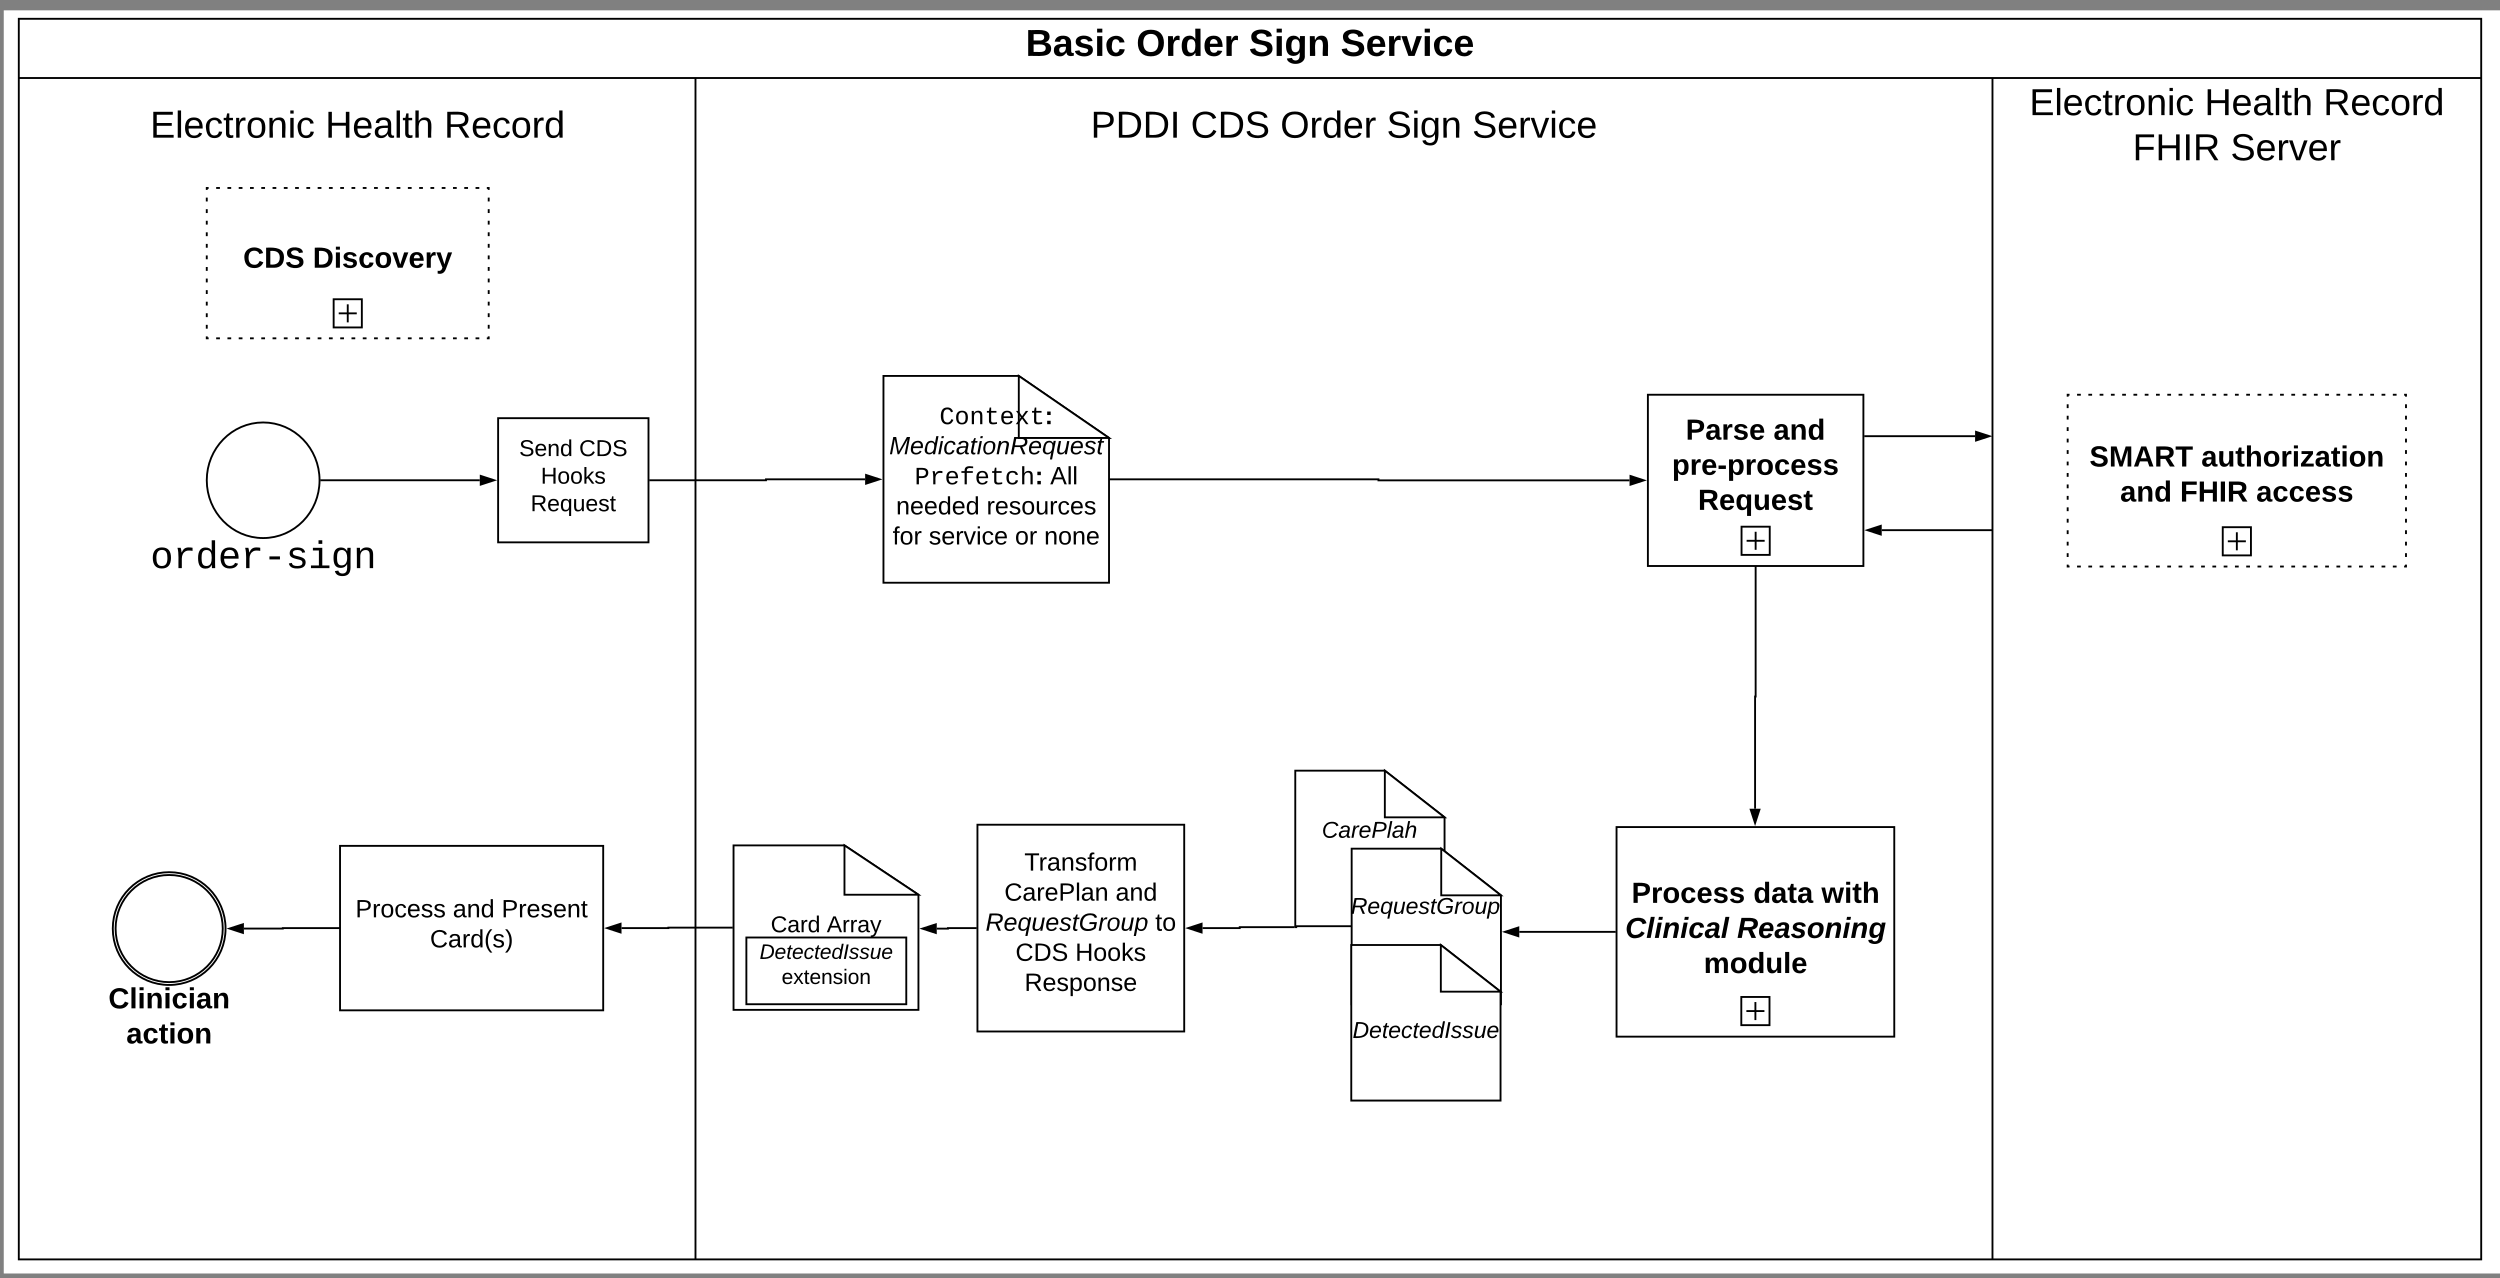 <svg xmlns="http://www.w3.org/2000/svg" xmlns:xlink="http://www.w3.org/1999/xlink" xmlns:lucid="lucid" width="2660" height="1360"><rect width="100%" height="100%" fill="#808080" stroke="none"/><g transform="translate(1300 1291)" lucid:page-tab-id="D5V0873oDMnj"><path d="M-1296-1280h2656V64h-2656z" fill="#fff"/><path d="M-216-891l96 66v154h-240v-220z" stroke="#000" stroke-width="2" fill="#fff"/><path d="M-216-891v66h96z" stroke="#000" stroke-width="2" fill="#fff"/><use xlink:href="#a" transform="matrix(1,0,0,1,-360,-861) translate(59.583 21.333)"/><use xlink:href="#b" transform="matrix(1,0,0,1,-360,-861) translate(6.074 53.333)"/><use xlink:href="#c" transform="matrix(1,0,0,1,-360,-861) translate(33.138 85.333)"/><use xlink:href="#d" transform="matrix(1,0,0,1,-360,-861) translate(177.381 85.333)"/><use xlink:href="#e" transform="matrix(1,0,0,1,-360,-861) translate(13.407 117.333)"/><use xlink:href="#f" transform="matrix(1,0,0,1,-360,-861) translate(109.704 117.333)"/><use xlink:href="#g" transform="matrix(1,0,0,1,-360,-861) translate(9.778 149.333)"/><use xlink:href="#h" transform="matrix(1,0,0,1,-360,-861) translate(48.222 149.333)"/><use xlink:href="#i" transform="matrix(1,0,0,1,-360,-861) translate(139.926 149.333)"/><use xlink:href="#j" transform="matrix(1,0,0,1,-360,-861) translate(170.963 149.333)"/><path d="M-1280-1271h2620v63h-2620z" fill="#fff"/><path d="M-1280 49v-1320h2620V49zm0-1257h2620m-1900 0V49M820-1208V49" stroke="#000" stroke-width="2" fill="none"/><use xlink:href="#k" transform="matrix(1,0,0,1,-1280,-1271) translate(1071.333 39.5)"/><use xlink:href="#l" transform="matrix(1,0,0,1,-1280,-1271) translate(1189 39.5)"/><use xlink:href="#m" transform="matrix(1,0,0,1,-1280,-1271) translate(1308.889 39.5)"/><use xlink:href="#n" transform="matrix(1,0,0,1,-1280,-1271) translate(1406.444 39.5)"/><use xlink:href="#o" transform="matrix(1,0,0,1,-1280,-1208) translate(139.778 63.5)"/><use xlink:href="#p" transform="matrix(1,0,0,1,-1280,-1208) translate(326.111 63.5)"/><use xlink:href="#q" transform="matrix(1,0,0,1,-1280,-1208) translate(452.556 63.5)"/><use xlink:href="#r" transform="matrix(1,0,0,1,-560,-1208) translate(420.5 63.5)"/><use xlink:href="#s" transform="matrix(1,0,0,1,-560,-1208) translate(526.944 63.5)"/><use xlink:href="#t" transform="matrix(1,0,0,1,-560,-1208) translate(622.278 63.5)"/><use xlink:href="#u" transform="matrix(1,0,0,1,-560,-1208) translate(735.389 63.5)"/><use xlink:href="#v" transform="matrix(1,0,0,1,-560,-1208) translate(826.389 63.5)"/><use xlink:href="#o" transform="matrix(1,0,0,1,820,-1208) translate(39.278 39.5)"/><use xlink:href="#p" transform="matrix(1,0,0,1,820,-1208) translate(225.611 39.5)"/><use xlink:href="#w" transform="matrix(1,0,0,1,820,-1208) translate(352.056 39.5)"/><use xlink:href="#x" transform="matrix(1,0,0,1,820,-1208) translate(149.167 87.5)"/><use xlink:href="#y" transform="matrix(1,0,0,1,820,-1208) translate(253.278 87.5)"/><path d="M900-871h360v182.77H900z" fill="#fff"/><path d="M910-871h4m8 0h4m8 0h4m8 0h4m8 0h4m8 0h4m8 0h4m8 0h4m8 0h4m8 0h4m8 0h4m8 0h4m8 0h4m8 0h4m8 0h4m8 0h4m8 0h4m8 0h4m8 0h4m8 0h4m8 0h4m8 0h4m8 0h4m8 0h4m8 0h4m8 0h4m8 0h4m8 0h4m8 0h4m8 0h2v2.03m0 8.12v4.07m0 8.12v4.06m0 8.12v4.06m0 8.13v4.07m0 8.12v4.05m0 8.13v4.06m0 8.12v4.06m0 8.13v4.06m0 8.13v4.06m0 8.1v4.08m0 8.12v4.06m0 8.12v4.06m0 8.13v4.06m0 8.12v4.06m0 8.14v2.03h-2m-8 0h-4m-8 0h-4m-8 0h-4m-8 0h-4m-8 0h-4m-8 0h-4m-8 0h-4m-8 0h-4m-8 0h-4m-8 0h-4m-8 0h-4m-8 0h-4m-8 0h-4m-8 0h-4m-8 0h-4m-8 0h-4m-8 0h-4m-8 0h-4m-8 0h-4m-8 0h-4m-8 0h-4m-8 0h-4m-8 0h-4m-8 0h-4m-8 0h-4m-8 0h-4m-8 0h-4m-8 0h-4m-8 0h-4m-8 0h-2v-2.03m0-8.13v-4.05m0-8.12v-4.06m0-8.13v-4.06m0-8.12V-739m0-8.12v-4.07m0-8.1v-4.07m0-8.12v-4.05m0-8.13v-4.06m0-8.12v-4.06m0-8.13v-4.06m0-8.13v-4.06m0-8.12v-4.06m0-8.12v-4.06m0-8.12v-4.07m0-8.12V-871h2M1065-730.06h30v30h-30zm15 5.4v19.2m-9.6-9.6h19.2" stroke="#000" stroke-width="2" fill="none"/><use xlink:href="#z" transform="matrix(1,0,0,1,900,-871) translate(23.196 76.358)"/><use xlink:href="#A" transform="matrix(1,0,0,1,900,-871) translate(142.11 76.358)"/><use xlink:href="#B" transform="matrix(1,0,0,1,900,-871) translate(55.777 113.691)"/><use xlink:href="#C" transform="matrix(1,0,0,1,900,-871) translate(119.554 113.691)"/><use xlink:href="#D" transform="matrix(1,0,0,1,900,-871) translate(200.53 113.691)"/><path class="lucid-link lucid-hotspot lucid-overlay-hotspot" d="M900-871h360v182.77H900z" fill="none"/><path class="lucid-link lucid-hotspot lucid-overlay-hotspot" d="M910-871h4m8 0h4m8 0h4m8 0h4m8 0h4m8 0h4m8 0h4m8 0h4m8 0h4m8 0h4m8 0h4m8 0h4m8 0h4m8 0h4m8 0h4m8 0h4m8 0h4m8 0h4m8 0h4m8 0h4m8 0h4m8 0h4m8 0h4m8 0h4m8 0h4m8 0h4m8 0h4m8 0h4m8 0h4m8 0h2v2.03m0 8.12v4.07m0 8.12v4.06m0 8.12v4.06m0 8.13v4.07m0 8.12v4.05m0 8.13v4.06m0 8.12v4.06m0 8.13v4.06m0 8.13v4.06m0 8.1v4.08m0 8.12v4.06m0 8.12v4.06m0 8.13v4.06m0 8.12v4.06m0 8.14v2.03h-2m-8 0h-4m-8 0h-4m-8 0h-4m-8 0h-4m-8 0h-4m-8 0h-4m-8 0h-4m-8 0h-4m-8 0h-4m-8 0h-4m-8 0h-4m-8 0h-4m-8 0h-4m-8 0h-4m-8 0h-4m-8 0h-4m-8 0h-4m-8 0h-4m-8 0h-4m-8 0h-4m-8 0h-4m-8 0h-4m-8 0h-4m-8 0h-4m-8 0h-4m-8 0h-4m-8 0h-4m-8 0h-4m-8 0h-4m-8 0h-2v-2.03m0-8.13v-4.05m0-8.12v-4.06m0-8.13v-4.06m0-8.12V-739m0-8.12v-4.07m0-8.1v-4.07m0-8.12v-4.05m0-8.13v-4.06m0-8.12v-4.06m0-8.13v-4.06m0-8.13v-4.06m0-8.12v-4.06m0-8.12v-4.06m0-8.12v-4.07m0-8.12V-871h2M1065-730.06h30v30h-30zm15 5.4v19.2m-9.6-9.6h19.2" fill="none"/><path d="M420-411h295.5v223H420z" stroke="#000" stroke-width="2" fill="#fff"/><path d="M552.75-230.23h30v30h-30zm15 5.4v19.2m-9.6-9.6h19.2" stroke="#000" stroke-width="2" fill="none"/><use xlink:href="#E" transform="matrix(1,0,0,1,420,-411) translate(15.999 80.639)"/><use xlink:href="#F" transform="matrix(1,0,0,1,420,-411) translate(145.542 80.639)"/><use xlink:href="#G" transform="matrix(1,0,0,1,420,-411) translate(217.962 80.639)"/><use xlink:href="#H" transform="matrix(1,0,0,1,420,-411) translate(9.172 117.972)"/><use xlink:href="#I" transform="matrix(1,0,0,1,420,-411) translate(128.258 117.972)"/><use xlink:href="#J" transform="matrix(1,0,0,1,420,-411) translate(92.826 155.306)"/><path class="lucid-link lucid-hotspot lucid-overlay-hotspot" d="M420-411h295.5v223H420z" fill="none"/><path class="lucid-link lucid-hotspot lucid-overlay-hotspot" d="M552.75-230.23h30v30h-30zm15 5.4v19.2m-9.6-9.6h19.2" fill="none"/><path d="M-770-846.06h160v132.12h-160z" stroke="#000" stroke-width="2" fill="#fff"/><use xlink:href="#K" transform="matrix(1,0,0,1,-770,-846.061) translate(22.357 40.337)"/><use xlink:href="#L" transform="matrix(1,0,0,1,-770,-846.061) translate(86.184 40.337)"/><use xlink:href="#M" transform="matrix(1,0,0,1,-770,-846.061) translate(45.409 69.67)"/><use xlink:href="#N" transform="matrix(1,0,0,1,-770,-846.061) translate(34.545 99.003)"/><path d="M-609-780h124v-1h105.5" stroke="#000" stroke-width="2" fill="none"/><path d="M-609-779h-1v-2h1z"/><path d="M-364.24-781l-14.26 4.64v-9.28z" stroke="#000" stroke-width="2"/><path d="M453.35-871h229.3v182.22h-229.3z" stroke="#000" stroke-width="2" fill="#fff"/><path d="M553-730.6h30v30h-30zm15 5.4v19.2m-9.6-9.6h19.2" stroke="#000" stroke-width="2" fill="none"/><use xlink:href="#O" transform="matrix(1,0,0,1,453.346,-871) translate(40.27 47.839)"/><use xlink:href="#P" transform="matrix(1,0,0,1,453.346,-871) translate(133.604 47.839)"/><use xlink:href="#Q" transform="matrix(1,0,0,1,453.346,-871) translate(25.665 85.172)"/><use xlink:href="#R" transform="matrix(1,0,0,1,453.346,-871) translate(53.32 122.505)"/><path class="lucid-link lucid-hotspot lucid-overlay-hotspot" d="M453.35-871h229.3v182.22h-229.3z" fill="none"/><path class="lucid-link lucid-hotspot lucid-overlay-hotspot" d="M553-730.6h30v30h-30zm15 5.4v19.2m-9.6-9.6h19.2" fill="none"/><path d="M-119-781h285.67v1.1h267.17" stroke="#000" stroke-width="2" fill="none"/><path d="M-119-780h-1v-2h1z"/><path d="M449.1-779.9l-14.26 4.64v-9.27z" stroke="#000" stroke-width="2"/><path d="M-938.2-391h280v175h-280z" stroke="#000" stroke-width="2" fill="#fff"/><use xlink:href="#S" transform="matrix(1,0,0,1,-938.208,-391) translate(16.375 76.021)"/><use xlink:href="#T" transform="matrix(1,0,0,1,-938.208,-391) translate(120.005 76.021)"/><use xlink:href="#U" transform="matrix(1,0,0,1,-938.208,-391) translate(171.857 76.021)"/><use xlink:href="#V" transform="matrix(1,0,0,1,-938.208,-391) translate(95.709 108.021)"/><path d="M-1060-303c0 33.14-26.86 60-60 60s-60-26.86-60-60 26.86-60 60-60 60 26.86 60 60z" stroke="#000" stroke-width="2" fill="#fff"/><path d="M-1063-303c0 31.48-25.52 57-57 57s-57-25.52-57-57 25.52-57 57-57 57 25.52 57 57z" stroke="#000" stroke-width="2" fill="#fff"/><use xlink:href="#W" transform="matrix(1,0,0,1,-1180,-243) translate(-4.685 24.889)"/><use xlink:href="#X" transform="matrix(1,0,0,1,-1180,-243) translate(14.327 62.222)"/><path d="M-520.5-304h-68.36v.5h-49.85" stroke="#000" stroke-width="2" fill="none"/><path d="M-519.5-303h-1v-2h1z"/><path d="M-653.97-303.5l14.26-4.64v9.28z" stroke="#000" stroke-width="2"/><path d="M683.65-826.9H801.5" stroke="#000" stroke-width="2" fill="none"/><path d="M683.65-825.9h-1v-2h1z"/><path d="M816.76-826.9l-14.26 4.64v-9.27z" stroke="#000" stroke-width="2"/><path d="M568-687.78v137.9h-.6v119.38" stroke="#000" stroke-width="2" fill="none"/><path d="M569-687.78h-2v-1h2z"/><path d="M567.4-415.24l-4.63-14.26h9.27z" stroke="#000" stroke-width="2"/><path d="M-960-780c0 33.97-26.86 61.5-60 61.5s-60-27.53-60-61.5 26.86-61.5 60-61.5 60 27.53 60 61.5z" stroke="#000" stroke-width="2" fill="#fff"/><use xlink:href="#Y" transform="matrix(1,0,0,1,-1080,-718.5) translate(-60.02 31.992)"/><path d="M-959-780h169.5" stroke="#000" stroke-width="2" fill="none"/><path d="M-959-779h-1.04l.04-1v-1h1z"/><path d="M-774.24-780l-14.26 4.64v-9.28z" stroke="#000" stroke-width="2"/><path d="M702.16-726.9H820" stroke="#000" stroke-width="2" fill="none"/><path d="M686.9-726.9l14.26-4.63v9.27z" stroke="#000" stroke-width="2"/><path d="M-1080-1091h300v160h-300z" fill="#fff"/><path d="M-1070-1091h4m8 0h4m8 0h4m8 0h4m8 0h4m8 0h4m8 0h4m8 0h4m8 0h4m8 0h4m8 0h4m8 0h4m8 0h4m8 0h4m8 0h4m8 0h4m8 0h4m8 0h4m8 0h4m8 0h4m8 0h4m8 0h4m8 0h4m8 0h4m8 0h2v2.05m0 8.2v4.1m0 8.2v4.12m0 8.2v4.1m0 8.2v4.1m0 8.22v4.1m0 8.2v4.1m0 8.2v4.1m0 8.2v4.1m0 8.22v4.1m0 8.2v4.1m0 8.2v4.12m0 8.2v4.1m0 8.2v2.06h-2m-8 0h-4m-8 0h-4m-8 0h-4m-8 0h-4m-8 0h-4m-8 0h-4m-8 0h-4m-8 0h-4m-8 0h-4m-8 0h-4m-8 0h-4m-8 0h-4m-8 0h-4m-8 0h-4m-8 0h-4m-8 0h-4m-8 0h-4m-8 0h-4m-8 0h-4m-8 0h-4m-8 0h-4m-8 0h-4m-8 0h-4m-8 0h-4m-8 0h-2v-2.05m0-8.2v-4.1m0-8.2v-4.12m0-8.2v-4.1m0-8.2v-4.1m0-8.22v-4.1m0-8.2v-4.1m0-8.2v-4.1m0-8.2v-4.1m0-8.22v-4.1m0-8.2v-4.1m0-8.2v-4.12m0-8.2v-4.1m0-8.2v-2.06h2M-945-972.6h30v30h-30zm15 5.4v19.2m-9.6-9.6h19.2" stroke="#000" stroke-width="2" fill="none"/><g><use xlink:href="#Z" transform="matrix(1,0,0,1,-1080,-1091) translate(38.696 84.889)"/><use xlink:href="#aa" transform="matrix(1,0,0,1,-1080,-1091) translate(112.845 84.889)"/></g><path class="lucid-link lucid-hotspot lucid-overlay-hotspot" d="M-1080-1091h300v160h-300z" fill="none"/><path class="lucid-link lucid-hotspot lucid-overlay-hotspot" d="M-1070-1091h4m8 0h4m8 0h4m8 0h4m8 0h4m8 0h4m8 0h4m8 0h4m8 0h4m8 0h4m8 0h4m8 0h4m8 0h4m8 0h4m8 0h4m8 0h4m8 0h4m8 0h4m8 0h4m8 0h4m8 0h4m8 0h4m8 0h4m8 0h4m8 0h2v2.05m0 8.2v4.1m0 8.2v4.12m0 8.2v4.1m0 8.2v4.1m0 8.22v4.1m0 8.2v4.1m0 8.2v4.1m0 8.2v4.1m0 8.22v4.1m0 8.2v4.1m0 8.2v4.12m0 8.2v4.1m0 8.2v2.06h-2m-8 0h-4m-8 0h-4m-8 0h-4m-8 0h-4m-8 0h-4m-8 0h-4m-8 0h-4m-8 0h-4m-8 0h-4m-8 0h-4m-8 0h-4m-8 0h-4m-8 0h-4m-8 0h-4m-8 0h-4m-8 0h-4m-8 0h-4m-8 0h-4m-8 0h-4m-8 0h-4m-8 0h-4m-8 0h-4m-8 0h-4m-8 0h-4m-8 0h-2v-2.05m0-8.2v-4.1m0-8.2v-4.12m0-8.2v-4.1m0-8.2v-4.1m0-8.22v-4.1m0-8.2v-4.1m0-8.2v-4.1m0-8.2v-4.1m0-8.22v-4.1m0-8.2v-4.1m0-8.2v-4.12m0-8.2v-4.1m0-8.2v-2.06h2M-945-972.6h30v30h-30zm15 5.4v19.2m-9.6-9.6h19.2" fill="none"/><path d="M-939.2-303.5h-59.9v.5h-41.4" stroke="#000" stroke-width="2" fill="none"/><path d="M-938.2-302.5h-1v-2h1z"/><path d="M-1055.76-303l14.26-4.64v9.28z" stroke="#000" stroke-width="2"/><path d="M419-299.5H316.5" stroke="#000" stroke-width="2" fill="none"/><path d="M420-298.5h-1v-2h1z"/><path d="M301.24-299.5l14.26-4.64v9.28z" stroke="#000" stroke-width="2"/><path d="M-401.48-391.5l78.7 52.5v122.5h-196.73v-175z" stroke="#000" stroke-width="2" fill="#fff"/><path d="M-401.48-391.5v52.5h78.7z" stroke="#000" stroke-width="2" fill="#fff"/><g><use xlink:href="#ab" transform="matrix(1,0,0,1,-519.51,-361.5) translate(39.562 62.389)"/><use xlink:href="#ac" transform="matrix(1,0,0,1,-519.51,-361.5) translate(99.179 62.389)"/></g><path d="M-260-413.5h220v220h-220z" stroke="#000" stroke-width="2" fill="#fff"/><g><use xlink:href="#ad" transform="matrix(1,0,0,1,-260,-413.5) translate(49.894 48.833)"/><use xlink:href="#ae" transform="matrix(1,0,0,1,-260,-413.5) translate(28.635 80.833)"/><use xlink:href="#af" transform="matrix(1,0,0,1,-260,-413.5) translate(146.931 80.833)"/><use xlink:href="#ag" transform="matrix(1,0,0,1,-260,-413.5) translate(8.598 112.833)"/><use xlink:href="#ah" transform="matrix(1,0,0,1,-260,-413.5) translate(189.19 112.833)"/><use xlink:href="#ai" transform="matrix(1,0,0,1,-260,-413.5) translate(40.486 144.833)"/><use xlink:href="#aj" transform="matrix(1,0,0,1,-260,-413.5) translate(104.042 144.833)"/><use xlink:href="#ak" transform="matrix(1,0,0,1,-260,-413.5) translate(50.042 176.833)"/></g><path class="lucid-link lucid-hotspot lucid-overlay-hotspot" d="M-260-413.5h220v220h-220z" fill="none"/><path d="M-261-303.5h-30.4v.56h-11.9" stroke="#000" stroke-width="2" fill="none"/><path d="M-260-302.5h-1v-2h1z"/><path d="M-318.56-302.94l14.27-4.63v9.27z" stroke="#000" stroke-width="2"/><path d="M-505.86-293.5h170.14v71h-170.14z" stroke="#000" stroke-width="2" fill="#fff"/><g><use xlink:href="#al" transform="matrix(1,0,0,1,-505.865,-293.5) translate(14.048 22.788)"/><use xlink:href="#am" transform="matrix(1,0,0,1,-505.865,-293.5) translate(37.505 49.454)"/></g><path d="M173.47-471L237-421.35v115.85H78.17V-471z" stroke="#000" stroke-width="2" fill="#fff"/><path d="M173.47-471v49.65H237z" stroke="#000" stroke-width="2" fill="#fff"/><path d="M84.67-428h145v47h-145z" fill="none"/><g><use xlink:href="#an" transform="matrix(1,0,0,1,84.667,-428) translate(21.676 28.389)"/></g><path d="M233.47-388L297-338.35v115.85H138.17V-388z" stroke="#000" stroke-width="2" fill="#fff"/><path d="M233.47-388v49.65H297z" stroke="#000" stroke-width="2" fill="#fff"/><path d="M157.17-342h119v37h-119z" fill="none"/><g><use xlink:href="#ao" transform="matrix(1,0,0,1,157.167,-342) translate(-19.877 23.389)"/></g><path d="M233.05-285.5l63.53 49.65V-120H137.75v-165.5z" stroke="#000" stroke-width="2" fill="#fff"/><path d="M233.05-285.5v49.65h63.53z" stroke="#000" stroke-width="2" fill="#fff"/><path d="M144.67-215h145v47h-145z" fill="none"/><g><use xlink:href="#ap" transform="matrix(1,0,0,1,144.667,-215) translate(-5.552 28.389)"/></g><path d="M77.17-304.5h-58.1v1H-20.5" stroke="#000" stroke-width="2" fill="none"/><path d="M80.17-303.5h-3v-2h3z"/><path d="M-35.76-303.5l14.26-4.64v9.28z" stroke="#000" stroke-width="2"/><defs><path d="M650-1214c-281 0-336 244-336 533 0 295 60 546 347 546 188 0 263-142 322-282l159 65C1058-155 935 20 659 20c-401 0-546-295-546-701 0-407 135-689 536-689 264 0 391 146 466 335l-168 65c-47-129-127-244-297-244" id="aq"/><path d="M615-1102c343 0 484 203 482 560-1 347-147 562-488 562-336 0-475-219-479-562-4-349 156-560 485-560zm-8 989c240 0 301-180 301-429 0-245-55-427-290-427-236 0-299 181-299 427 0 243 61 429 288 429" id="ar"/><path d="M706-1102c241 0 344 136 343 381V0H868v-695c1-168-57-273-220-268-190 6-283 138-283 336V0H185c-3-360 6-732-6-1082h170c4 54 7 126 8 185h3c63-121 164-204 346-205" id="as"/><path d="M682 16c-209 0-323-80-324-285v-671H190v-142h170l58-282h120v282h432v142H538v652c2 114 60 155 182 155 106 0 209-16 297-34v137C921-4 806 16 682 16" id="at"/><path d="M617-1102c355 0 481 238 477 599H322c5 222 84 388 301 388 144 0 244-59 284-166l158 45C1002-72 854 20 623 20c-342 0-490-220-490-568 0-346 151-554 484-554zm291 461c-18-192-90-328-289-328-194 0-287 128-295 328h584" id="au"/><path d="M932 0L611-444 288 0H94l415-556-397-526h199l300 421 298-421h201L713-558 1133 0H932" id="av"/><path d="M35-132v-50h50v50H35zM35 0v-49h50V0H35" id="aw"/><g id="a"><use transform="matrix(0.013,0,0,0.013,0,0)" xlink:href="#aq"/><use transform="matrix(0.013,0,0,0.013,16.003,0)" xlink:href="#ar"/><use transform="matrix(0.013,0,0,0.013,32.005,0)" xlink:href="#as"/><use transform="matrix(0.013,0,0,0.013,48.008,0)" xlink:href="#at"/><use transform="matrix(0.013,0,0,0.013,64.01,0)" xlink:href="#au"/><use transform="matrix(0.013,0,0,0.013,80.013,0)" xlink:href="#av"/><use transform="matrix(0.013,0,0,0.013,96.016,0)" xlink:href="#at"/><use transform="matrix(0.074,0,0,0.074,112.018,0)" xlink:href="#aw"/></g><path d="M222 0l43-216c-8 16-17 34-26 49L143 0h-22L81-216 41 0H11l48-248h42l38 208 116-208h45L252 0h-30" id="ax"/><path d="M111-194c62-3 86 47 72 106H45c-7 38 6 69 45 68 27-1 43-14 53-32l24 11C152-15 129 4 87 4 38 3 12-23 12-71c0-70 32-119 99-123zm44 81c14-66-71-72-95-28-4 8-8 17-11 28h106" id="ay"/><path d="M133-28C103 26-5 8 13-77c13-62 24-115 90-117 29-1 46 15 56 35l19-102h32L160 0h-30zM45-64c-2 27 10 43 35 43 54-1 69-50 69-103 0-29-15-46-42-46-53-1-58 58-62 106" id="az"/><path d="M50-231l6-30h32l-6 30H50zM6 0l37-190h31L37 0H6" id="aA"/><path d="M44-68c0 29 11 47 38 47 30 0 42-19 51-41l28 9C148-21 126 4 82 4 31 4 10-29 12-85c3-77 74-140 146-93 12 8 15 23 18 40l-31 5c-1-22-13-36-36-36-52 0-65 49-65 101" id="aB"/><path d="M165-48c-4 18 1 34 23 27l-3 20c-29 8-62 0-52-35h-2C116-14 99 4 63 4 30 4 8-16 8-49c0-68 71-67 138-67 10-26 0-56-31-54-26 1-42 9-47 31l-32-5c8-67 160-71 144 15-5 28-9 54-15 81zM42-50c3 52 80 24 89-6 7-12 7-24 11-38-47 1-103-4-100 44" id="aC"/><path d="M51-54c-9 22 5 41 31 30L79-1C43 14 10-4 19-52l22-115H19l5-23h22l19-43h21l-9 43h35l-4 23H73" id="aD"/><path d="M30-147c31-64 166-65 159 27C183-49 158 1 86 4 9 8 1-88 30-147zM88-20c53 0 68-48 68-100 0-31-11-51-44-50-52 1-68 46-68 97 0 32 13 53 44 53" id="aE"/><path d="M67-158c22-48 132-52 116 29L158 0h-32l25-140c3-38-53-32-70-12C52-117 51-52 38 0H6l36-190h30" id="aF"/><path d="M249-183c0 48-29 72-75 77L221 0h-36l-43-103H65L45 0H11l48-248c83 2 190-17 190 65zm-34 3c0-55-74-39-127-41l-18 92c63-1 145 13 145-51" id="aG"/><path d="M133-28C103 26-5 8 13-77c13-62 24-115 90-117 29-1 46 15 56 35 2-12 6-24 8-34h31L144 75h-31zM45-64c-2 27 10 43 35 43 54-1 69-50 69-103 0-29-15-46-42-46-53-1-58 58-62 106" id="aH"/><path d="M67 3c-93-2-31-127-26-193h32L48-50c-3 39 53 32 70 12 30-34 30-101 43-152h32L157 0h-30c1-10 6-24 4-33-14 20-29 37-64 36" id="aI"/><path d="M55-144c13 50 104 24 104 88C159 21 15 23 1-39l26-10c6 40 102 42 102-4-13-50-104-23-104-87 0-71 143-71 148-8l-29 4c-5-35-85-37-89 0" id="aJ"/><g id="b"><use transform="matrix(0.074,0,0,0.074,0,0)" xlink:href="#ax"/><use transform="matrix(0.074,0,0,0.074,22.148,0)" xlink:href="#ay"/><use transform="matrix(0.074,0,0,0.074,36.963,0)" xlink:href="#az"/><use transform="matrix(0.074,0,0,0.074,51.778,0)" xlink:href="#aA"/><use transform="matrix(0.074,0,0,0.074,57.63,0)" xlink:href="#aB"/><use transform="matrix(0.074,0,0,0.074,70.963,0)" xlink:href="#aC"/><use transform="matrix(0.074,0,0,0.074,85.778,0)" xlink:href="#aD"/><use transform="matrix(0.074,0,0,0.074,93.185,0)" xlink:href="#aA"/><use transform="matrix(0.074,0,0,0.074,99.037,0)" xlink:href="#aE"/><use transform="matrix(0.074,0,0,0.074,113.852,0)" xlink:href="#aF"/><use transform="matrix(0.074,0,0,0.074,128.667,0)" xlink:href="#aG"/><use transform="matrix(0.074,0,0,0.074,147.852,0)" xlink:href="#ay"/><use transform="matrix(0.074,0,0,0.074,162.667,0)" xlink:href="#aH"/><use transform="matrix(0.074,0,0,0.074,177.481,0)" xlink:href="#aI"/><use transform="matrix(0.074,0,0,0.074,192.296,0)" xlink:href="#ay"/><use transform="matrix(0.074,0,0,0.074,207.111,0)" xlink:href="#aJ"/><use transform="matrix(0.074,0,0,0.074,220.444,0)" xlink:href="#aD"/></g><path d="M622-1349c296 4 497 117 497 404 0 282-193 424-485 431H353V0H162v-1349h460zm-15 684c195-3 320-88 320-277 0-184-129-255-328-254H353v531h254" id="aK"/><path d="M839-1102c70 0 148 7 206 17v167c-112-18-268-36-363 15-129 69-208 203-208 395V0H294c-10-367 32-789-52-1082h171c21 75 41 161 48 250h5c67-152 152-270 373-270" id="aL"/><path d="M839-1335c-182-6-269 67-259 253h491v142H580V0H400v-940H138v-142h262c-15-293 132-408 418-402 94 2 200 7 281 21v145c-75-10-177-14-260-17" id="aM"/><path d="M631 20c-350 0-501-215-501-562 0-355 162-560 502-560 250 0 399 118 446 323l-192 14c-23-124-109-196-262-196-242 0-305 171-305 415 1 245 61 427 304 427 151 0 248-77 267-215l190 12C1039-107 883 20 631 20" id="aN"/><path d="M648-963c-190 6-283 138-283 336V0H185v-1484h181c-2 197 6 404-9 587h3c62-120 159-205 339-205 242 0 351 135 350 381V0H868v-695c1-168-57-273-220-268" id="aO"/><g id="c"><use transform="matrix(0.013,0,0,0.013,0,0)" xlink:href="#aK"/><use transform="matrix(0.013,0,0,0.013,16.003,0)" xlink:href="#aL"/><use transform="matrix(0.013,0,0,0.013,32.005,0)" xlink:href="#au"/><use transform="matrix(0.013,0,0,0.013,48.008,0)" xlink:href="#aM"/><use transform="matrix(0.013,0,0,0.013,64.01,0)" xlink:href="#au"/><use transform="matrix(0.013,0,0,0.013,80.013,0)" xlink:href="#at"/><use transform="matrix(0.013,0,0,0.013,96.016,0)" xlink:href="#aN"/><use transform="matrix(0.013,0,0,0.013,112.018,0)" xlink:href="#aO"/><use transform="matrix(0.074,0,0,0.074,128.021,0)" xlink:href="#aw"/></g><path d="M205 0l-28-72H64L36 0H1l101-248h38L239 0h-34zm-38-99l-47-123c-12 45-31 82-46 123h93" id="aP"/><path d="M24 0v-261h32V0H24" id="aQ"/><g id="d"><use transform="matrix(0.074,0,0,0.074,0,0)" xlink:href="#aP"/><use transform="matrix(0.074,0,0,0.074,17.778,0)" xlink:href="#aQ"/><use transform="matrix(0.074,0,0,0.074,23.63,0)" xlink:href="#aQ"/></g><path d="M117-194c89-4 53 116 60 194h-32v-121c0-31-8-49-39-48C34-167 62-67 57 0H25l-1-190h30c1 10-1 24 2 32 11-22 29-35 61-36" id="aR"/><path d="M100-194c63 0 86 42 84 106H49c0 40 14 67 53 68 26 1 43-12 49-29l28 8c-11 28-37 45-77 45C44 4 14-33 15-96c1-61 26-98 85-98zm52 81c6-60-76-77-97-28-3 7-6 17-6 28h103" id="aS"/><path d="M85-194c31 0 48 13 60 33l-1-100h32l1 261h-30c-2-10 0-23-3-31C134-8 116 4 85 4 32 4 16-35 15-94c0-66 23-100 70-100zm9 24c-40 0-46 34-46 75 0 40 6 74 45 74 42 0 51-32 51-76 0-42-9-74-50-73" id="aT"/><g id="e"><use transform="matrix(0.074,0,0,0.074,0,0)" xlink:href="#aR"/><use transform="matrix(0.074,0,0,0.074,14.815,0)" xlink:href="#aS"/><use transform="matrix(0.074,0,0,0.074,29.63,0)" xlink:href="#aS"/><use transform="matrix(0.074,0,0,0.074,44.444,0)" xlink:href="#aT"/><use transform="matrix(0.074,0,0,0.074,59.259,0)" xlink:href="#aS"/><use transform="matrix(0.074,0,0,0.074,74.074,0)" xlink:href="#aT"/></g><path d="M114-163C36-179 61-72 57 0H25l-1-190h30c1 12-1 29 2 39 6-27 23-49 58-41v29" id="aU"/><path d="M135-143c-3-34-86-38-87 0 15 53 115 12 119 90S17 21 10-45l28-5c4 36 97 45 98 0-10-56-113-15-118-90-4-57 82-63 122-42 12 7 21 19 24 35" id="aV"/><path d="M100-194c62-1 85 37 85 99 1 63-27 99-86 99S16-35 15-95c0-66 28-99 85-99zM99-20c44 1 53-31 53-75 0-43-8-75-51-75s-53 32-53 75 10 74 51 75" id="aW"/><path d="M84 4C-5 8 30-112 23-190h32v120c0 31 7 50 39 49 72-2 45-101 50-169h31l1 190h-30c-1-10 1-25-2-33-11 22-28 36-60 37" id="aX"/><path d="M96-169c-40 0-48 33-48 73s9 75 48 75c24 0 41-14 43-38l32 2c-6 37-31 61-74 61-59 0-76-41-82-99-10-93 101-131 147-64 4 7 5 14 7 22l-32 3c-4-21-16-35-41-35" id="aY"/><g id="f"><use transform="matrix(0.074,0,0,0.074,0,0)" xlink:href="#aU"/><use transform="matrix(0.074,0,0,0.074,8.815,0)" xlink:href="#aS"/><use transform="matrix(0.074,0,0,0.074,23.63,0)" xlink:href="#aV"/><use transform="matrix(0.074,0,0,0.074,36.963,0)" xlink:href="#aW"/><use transform="matrix(0.074,0,0,0.074,51.778,0)" xlink:href="#aX"/><use transform="matrix(0.074,0,0,0.074,66.593,0)" xlink:href="#aU"/><use transform="matrix(0.074,0,0,0.074,75.407,0)" xlink:href="#aY"/><use transform="matrix(0.074,0,0,0.074,88.741,0)" xlink:href="#aS"/><use transform="matrix(0.074,0,0,0.074,103.556,0)" xlink:href="#aV"/></g><path d="M101-234c-31-9-42 10-38 44h38v23H63V0H32v-167H5v-23h27c-7-52 17-82 69-68v24" id="aZ"/><g id="g"><use transform="matrix(0.074,0,0,0.074,0,0)" xlink:href="#aZ"/><use transform="matrix(0.074,0,0,0.074,7.407,0)" xlink:href="#aW"/><use transform="matrix(0.074,0,0,0.074,22.222,0)" xlink:href="#aU"/></g><path d="M108 0H70L1-190h34L89-25l56-165h34" id="ba"/><path d="M24-231v-30h32v30H24zM24 0v-190h32V0H24" id="bb"/><g id="h"><use transform="matrix(0.074,0,0,0.074,0,0)" xlink:href="#aV"/><use transform="matrix(0.074,0,0,0.074,13.333,0)" xlink:href="#aS"/><use transform="matrix(0.074,0,0,0.074,28.148,0)" xlink:href="#aU"/><use transform="matrix(0.074,0,0,0.074,36.963,0)" xlink:href="#ba"/><use transform="matrix(0.074,0,0,0.074,50.296,0)" xlink:href="#bb"/><use transform="matrix(0.074,0,0,0.074,56.148,0)" xlink:href="#aY"/><use transform="matrix(0.074,0,0,0.074,69.481,0)" xlink:href="#aS"/></g><g id="i"><use transform="matrix(0.074,0,0,0.074,0,0)" xlink:href="#aW"/><use transform="matrix(0.074,0,0,0.074,14.815,0)" xlink:href="#aU"/></g><g id="j"><use transform="matrix(0.074,0,0,0.074,0,0)" xlink:href="#aR"/><use transform="matrix(0.074,0,0,0.074,14.815,0)" xlink:href="#aW"/><use transform="matrix(0.074,0,0,0.074,29.63,0)" xlink:href="#aR"/><use transform="matrix(0.074,0,0,0.074,44.444,0)" xlink:href="#aS"/></g><path d="M182-130c37 4 62 22 62 59C244 23 116-4 24 0v-248c84 5 203-23 205 63 0 31-19 50-47 55zM76-148c40-3 101 13 101-30 0-44-60-28-101-31v61zm0 110c48-3 116 14 116-37 0-48-69-32-116-35v72" id="bc"/><path d="M133-34C117-15 103 5 69 4 32 3 11-16 11-54c-1-60 55-63 116-61 1-26-3-47-28-47-18 1-26 9-28 27l-52-2c7-38 36-58 82-57s74 22 75 68l1 82c-1 14 12 18 25 15v27c-30 8-71 5-69-32zm-48 3c29 0 43-24 42-57-32 0-66-3-65 30 0 17 8 27 23 27" id="bd"/><path d="M137-138c1-29-70-34-71-4 15 46 118 7 119 86 1 83-164 76-172 9l43-7c4 19 20 25 44 25 33 8 57-30 24-41C81-84 22-81 20-136c-2-80 154-74 161-7" id="be"/><path d="M25-224v-37h50v37H25zM25 0v-190h50V0H25" id="bf"/><path d="M190-63c-7 42-38 67-86 67-59 0-84-38-90-98-12-110 154-137 174-36l-49 2c-2-19-15-32-35-32-30 0-35 28-38 64-6 74 65 87 74 30" id="bg"/><g id="k"><use transform="matrix(0.111,0,0,0.111,0,0)" xlink:href="#bc"/><use transform="matrix(0.111,0,0,0.111,28.778,0)" xlink:href="#bd"/><use transform="matrix(0.111,0,0,0.111,51,0)" xlink:href="#be"/><use transform="matrix(0.111,0,0,0.111,73.222,0)" xlink:href="#bf"/><use transform="matrix(0.111,0,0,0.111,84.333,0)" xlink:href="#bg"/></g><path d="M140-251c80 0 125 45 125 126S219 4 139 4C58 4 15-44 15-125s44-126 125-126zm-1 214c52 0 73-35 73-88 0-50-21-86-72-86-52 0-73 35-73 86s22 88 72 88" id="bh"/><path d="M135-150c-39-12-60 13-60 57V0H25l-1-190h47c2 13-1 29 3 40 6-28 27-53 61-41v41" id="bi"/><path d="M88-194c31-1 46 15 58 34l-1-101h50l1 261h-48c-2-10 0-23-3-31C134-8 116 4 84 4 32 4 16-41 15-95c0-56 19-97 73-99zm17 164c33 0 40-30 41-66 1-37-9-64-41-64s-38 30-39 65c0 43 13 65 39 65" id="bj"/><path d="M185-48c-13 30-37 53-82 52C43 2 14-33 14-96s30-98 90-98c62 0 83 45 84 108H66c0 31 8 55 39 56 18 0 30-7 34-22zm-45-69c5-46-57-63-70-21-2 6-4 13-4 21h74" id="bk"/><g id="l"><use transform="matrix(0.111,0,0,0.111,0,0)" xlink:href="#bh"/><use transform="matrix(0.111,0,0,0.111,31.111,0)" xlink:href="#bi"/><use transform="matrix(0.111,0,0,0.111,46.667,0)" xlink:href="#bj"/><use transform="matrix(0.111,0,0,0.111,71,0)" xlink:href="#bk"/><use transform="matrix(0.111,0,0,0.111,93.222,0)" xlink:href="#bi"/></g><path d="M169-182c-1-43-94-46-97-3 18 66 151 10 154 114 3 95-165 93-204 36-6-8-10-19-12-30l50-8c3 46 112 56 116 5-17-69-150-10-154-114-4-87 153-88 188-35 5 8 8 18 10 28" id="bl"/><path d="M195-6C206 82 75 100 31 46c-4-6-6-13-8-21l49-6c3 16 16 24 34 25 40 0 42-37 40-79-11 22-30 35-61 35-53 0-70-43-70-97 0-56 18-96 73-97 30 0 46 14 59 34l2-30h47zm-90-29c32 0 41-27 41-63 0-35-9-62-40-62-32 0-39 29-40 63 0 36 9 62 39 62" id="bm"/><path d="M135-194c87-1 58 113 63 194h-50c-7-57 23-157-34-157-59 0-34 97-39 157H25l-1-190h47c2 12-1 28 3 38 12-26 28-41 61-42" id="bn"/><g id="m"><use transform="matrix(0.111,0,0,0.111,0,0)" xlink:href="#bl"/><use transform="matrix(0.111,0,0,0.111,26.667,0)" xlink:href="#bf"/><use transform="matrix(0.111,0,0,0.111,37.778,0)" xlink:href="#bm"/><use transform="matrix(0.111,0,0,0.111,62.111,0)" xlink:href="#bn"/></g><path d="M128 0H69L1-190h53L99-40l48-150h52" id="bo"/><g id="n"><use transform="matrix(0.111,0,0,0.111,0,0)" xlink:href="#bl"/><use transform="matrix(0.111,0,0,0.111,26.667,0)" xlink:href="#bk"/><use transform="matrix(0.111,0,0,0.111,48.889,0)" xlink:href="#bi"/><use transform="matrix(0.111,0,0,0.111,64.444,0)" xlink:href="#bo"/><use transform="matrix(0.111,0,0,0.111,86.667,0)" xlink:href="#bf"/><use transform="matrix(0.111,0,0,0.111,97.778,0)" xlink:href="#bg"/><use transform="matrix(0.111,0,0,0.111,120,0)" xlink:href="#bk"/></g><path d="M30 0v-248h187v28H63v79h144v27H63v87h162V0H30" id="bp"/><path d="M59-47c-2 24 18 29 38 22v24C64 9 27 4 27-40v-127H5v-23h24l9-43h21v43h35v23H59v120" id="bq"/><g id="o"><use transform="matrix(0.111,0,0,0.111,0,0)" xlink:href="#bp"/><use transform="matrix(0.111,0,0,0.111,26.667,0)" xlink:href="#aQ"/><use transform="matrix(0.111,0,0,0.111,35.444,0)" xlink:href="#aS"/><use transform="matrix(0.111,0,0,0.111,57.667,0)" xlink:href="#aY"/><use transform="matrix(0.111,0,0,0.111,77.667,0)" xlink:href="#bq"/><use transform="matrix(0.111,0,0,0.111,88.778,0)" xlink:href="#aU"/><use transform="matrix(0.111,0,0,0.111,102,0)" xlink:href="#aW"/><use transform="matrix(0.111,0,0,0.111,124.222,0)" xlink:href="#aR"/><use transform="matrix(0.111,0,0,0.111,146.444,0)" xlink:href="#bb"/><use transform="matrix(0.111,0,0,0.111,155.222,0)" xlink:href="#aY"/></g><path d="M197 0v-115H63V0H30v-248h33v105h134v-105h34V0h-34" id="br"/><path d="M141-36C126-15 110 5 73 4 37 3 15-17 15-53c-1-64 63-63 125-63 3-35-9-54-41-54-24 1-41 7-42 31l-33-3c5-37 33-52 76-52 45 0 72 20 72 64v82c-1 20 7 32 28 27v20c-31 9-61-2-59-35zM48-53c0 20 12 33 32 33 41-3 63-29 60-74-43 2-92-5-92 41" id="bs"/><path d="M106-169C34-169 62-67 57 0H25v-261h32l-1 103c12-21 28-36 61-36 89 0 53 116 60 194h-32v-121c2-32-8-49-39-48" id="bt"/><g id="p"><use transform="matrix(0.111,0,0,0.111,0,0)" xlink:href="#br"/><use transform="matrix(0.111,0,0,0.111,28.778,0)" xlink:href="#aS"/><use transform="matrix(0.111,0,0,0.111,51,0)" xlink:href="#bs"/><use transform="matrix(0.111,0,0,0.111,73.222,0)" xlink:href="#aQ"/><use transform="matrix(0.111,0,0,0.111,82,0)" xlink:href="#bq"/><use transform="matrix(0.111,0,0,0.111,93.111,0)" xlink:href="#bt"/></g><path d="M233-177c-1 41-23 64-60 70L243 0h-38l-65-103H63V0H30v-248c88 3 205-21 203 71zM63-129c60-2 137 13 137-47 0-61-80-42-137-45v92" id="bu"/><g id="q"><use transform="matrix(0.111,0,0,0.111,0,0)" xlink:href="#bu"/><use transform="matrix(0.111,0,0,0.111,28.778,0)" xlink:href="#aS"/><use transform="matrix(0.111,0,0,0.111,51,0)" xlink:href="#aY"/><use transform="matrix(0.111,0,0,0.111,71,0)" xlink:href="#aW"/><use transform="matrix(0.111,0,0,0.111,93.222,0)" xlink:href="#aU"/><use transform="matrix(0.111,0,0,0.111,106.444,0)" xlink:href="#aT"/></g><path d="M30-248c87 1 191-15 191 75 0 78-77 80-158 76V0H30v-248zm33 125c57 0 124 11 124-50 0-59-68-47-124-48v98" id="bv"/><path d="M30-248c118-7 216 8 213 122C240-48 200 0 122 0H30v-248zM63-27c89 8 146-16 146-99s-60-101-146-95v194" id="bw"/><path d="M33 0v-248h34V0H33" id="bx"/><g id="r"><use transform="matrix(0.111,0,0,0.111,0,0)" xlink:href="#bv"/><use transform="matrix(0.111,0,0,0.111,26.667,0)" xlink:href="#bw"/><use transform="matrix(0.111,0,0,0.111,55.444,0)" xlink:href="#bw"/><use transform="matrix(0.111,0,0,0.111,84.222,0)" xlink:href="#bx"/></g><path d="M212-179c-10-28-35-45-73-45-59 0-87 40-87 99 0 60 29 101 89 101 43 0 62-24 78-52l27 14C228-24 195 4 139 4 59 4 22-46 18-125c-6-104 99-153 187-111 19 9 31 26 39 46" id="by"/><path d="M185-189c-5-48-123-54-124 2 14 75 158 14 163 119 3 78-121 87-175 55-17-10-28-26-33-46l33-7c5 56 141 63 141-1 0-78-155-14-162-118-5-82 145-84 179-34 5 7 8 16 11 25" id="bz"/><g id="s"><use transform="matrix(0.111,0,0,0.111,0,0)" xlink:href="#by"/><use transform="matrix(0.111,0,0,0.111,28.778,0)" xlink:href="#bw"/><use transform="matrix(0.111,0,0,0.111,57.556,0)" xlink:href="#bz"/></g><path d="M140-251c81 0 123 46 123 126C263-46 219 4 140 4 59 4 17-45 17-125s42-126 123-126zm0 227c63 0 89-41 89-101s-29-99-89-99c-61 0-89 39-89 99S79-25 140-24" id="bA"/><g id="t"><use transform="matrix(0.111,0,0,0.111,0,0)" xlink:href="#bA"/><use transform="matrix(0.111,0,0,0.111,31.111,0)" xlink:href="#aU"/><use transform="matrix(0.111,0,0,0.111,44.333,0)" xlink:href="#aT"/><use transform="matrix(0.111,0,0,0.111,66.556,0)" xlink:href="#aS"/><use transform="matrix(0.111,0,0,0.111,88.778,0)" xlink:href="#aU"/></g><path d="M177-190C167-65 218 103 67 71c-23-6-38-20-44-43l32-5c15 47 100 32 89-28v-30C133-14 115 1 83 1 29 1 15-40 15-95c0-56 16-97 71-98 29-1 48 16 59 35 1-10 0-23 2-32h30zM94-22c36 0 50-32 50-73 0-42-14-75-50-75-39 0-46 34-46 75s6 73 46 73" id="bB"/><g id="u"><use transform="matrix(0.111,0,0,0.111,0,0)" xlink:href="#bz"/><use transform="matrix(0.111,0,0,0.111,26.667,0)" xlink:href="#bb"/><use transform="matrix(0.111,0,0,0.111,35.444,0)" xlink:href="#bB"/><use transform="matrix(0.111,0,0,0.111,57.667,0)" xlink:href="#aR"/></g><g id="v"><use transform="matrix(0.111,0,0,0.111,0,0)" xlink:href="#bz"/><use transform="matrix(0.111,0,0,0.111,26.667,0)" xlink:href="#aS"/><use transform="matrix(0.111,0,0,0.111,48.889,0)" xlink:href="#aU"/><use transform="matrix(0.111,0,0,0.111,62.111,0)" xlink:href="#ba"/><use transform="matrix(0.111,0,0,0.111,82.111,0)" xlink:href="#bb"/><use transform="matrix(0.111,0,0,0.111,90.889,0)" xlink:href="#aY"/><use transform="matrix(0.111,0,0,0.111,110.889,0)" xlink:href="#aS"/></g><g id="w"><use transform="matrix(0.111,0,0,0.111,0,0)" xlink:href="#bu"/><use transform="matrix(0.111,0,0,0.111,28.778,0)" xlink:href="#aS"/><use transform="matrix(0.111,0,0,0.111,51,0)" xlink:href="#aY"/><use transform="matrix(0.111,0,0,0.111,71,0)" xlink:href="#aW"/><use transform="matrix(0.111,0,0,0.111,93.222,0)" xlink:href="#aU"/><use transform="matrix(0.111,0,0,0.111,106.444,0)" xlink:href="#aT"/></g><path d="M63-220v92h138v28H63V0H30v-248h175v28H63" id="bC"/><g id="x"><use transform="matrix(0.111,0,0,0.111,0,0)" xlink:href="#bC"/><use transform="matrix(0.111,0,0,0.111,24.333,0)" xlink:href="#br"/><use transform="matrix(0.111,0,0,0.111,53.111,0)" xlink:href="#bx"/><use transform="matrix(0.111,0,0,0.111,64.222,0)" xlink:href="#bu"/></g><g id="y"><use transform="matrix(0.111,0,0,0.111,0,0)" xlink:href="#bz"/><use transform="matrix(0.111,0,0,0.111,26.667,0)" xlink:href="#aS"/><use transform="matrix(0.111,0,0,0.111,48.889,0)" xlink:href="#aU"/><use transform="matrix(0.111,0,0,0.111,62.111,0)" xlink:href="#ba"/><use transform="matrix(0.111,0,0,0.111,82.111,0)" xlink:href="#aS"/><use transform="matrix(0.111,0,0,0.111,104.333,0)" xlink:href="#aU"/></g><path d="M230 0l2-204L168 0h-37L68-204 70 0H24v-248h70l56 185 57-185h69V0h-46" id="bD"/><path d="M199 0l-22-63H83L61 0H9l90-248h61L250 0h-51zm-33-102l-36-108c-10 38-24 72-36 108h72" id="bE"/><path d="M240-174c0 40-23 61-54 70L253 0h-59l-57-94H76V0H24v-248c93 4 217-23 216 74zM76-134c48-2 112 12 112-38 0-48-66-32-112-35v73" id="bF"/><path d="M136-208V0H84v-208H4v-40h212v40h-80" id="bG"/><g id="z"><use transform="matrix(0.086,0,0,0.086,0,0)" xlink:href="#bl"/><use transform="matrix(0.086,0,0,0.086,20.741,0)" xlink:href="#bD"/><use transform="matrix(0.086,0,0,0.086,46.58,0)" xlink:href="#bE"/><use transform="matrix(0.086,0,0,0.086,68.963,0)" xlink:href="#bF"/><use transform="matrix(0.086,0,0,0.086,91.346,0)" xlink:href="#bG"/></g><path d="M85 4C-2 5 27-109 22-190h50c7 57-23 150 33 157 60-5 35-97 40-157h50l1 190h-47c-2-12 1-28-3-38-12 25-28 42-61 42" id="bH"/><path d="M115-3C79 11 28 4 28-45v-112H4v-33h27l15-45h31v45h36v33H77v99c-1 23 16 31 38 25v30" id="bI"/><path d="M114-157C55-157 80-60 75 0H25v-261h50l-1 109c12-26 28-41 61-42 86-1 58 113 63 194h-50c-7-57 23-157-34-157" id="bJ"/><path d="M110-194c64 0 96 36 96 99 0 64-35 99-97 99-61 0-95-36-95-99 0-62 34-99 96-99zm-1 164c35 0 45-28 45-65 0-40-10-65-43-65-34 0-45 26-45 65 0 36 10 65 43 65" id="bK"/><path d="M12 0v-35l95-120H19v-35h142v35L67-36h103V0H12" id="bL"/><g id="A"><use transform="matrix(0.086,0,0,0.086,0,0)" xlink:href="#bd"/><use transform="matrix(0.086,0,0,0.086,17.284,0)" xlink:href="#bH"/><use transform="matrix(0.086,0,0,0.086,36.21,0)" xlink:href="#bI"/><use transform="matrix(0.086,0,0,0.086,46.494,0)" xlink:href="#bJ"/><use transform="matrix(0.086,0,0,0.086,65.42,0)" xlink:href="#bK"/><use transform="matrix(0.086,0,0,0.086,84.346,0)" xlink:href="#bi"/><use transform="matrix(0.086,0,0,0.086,96.444,0)" xlink:href="#bf"/><use transform="matrix(0.086,0,0,0.086,105.086,0)" xlink:href="#bL"/><use transform="matrix(0.086,0,0,0.086,120.642,0)" xlink:href="#bd"/><use transform="matrix(0.086,0,0,0.086,137.926,0)" xlink:href="#bI"/><use transform="matrix(0.086,0,0,0.086,148.21,0)" xlink:href="#bf"/><use transform="matrix(0.086,0,0,0.086,156.852,0)" xlink:href="#bK"/><use transform="matrix(0.086,0,0,0.086,175.778,0)" xlink:href="#bn"/></g><g id="B"><use transform="matrix(0.086,0,0,0.086,0,0)" xlink:href="#bd"/><use transform="matrix(0.086,0,0,0.086,17.284,0)" xlink:href="#bn"/><use transform="matrix(0.086,0,0,0.086,36.21,0)" xlink:href="#bj"/></g><path d="M76-208v77h127v40H76V0H24v-248h183v40H76" id="bM"/><path d="M186 0v-106H76V0H24v-248h52v99h110v-99h50V0h-50" id="bN"/><path d="M24 0v-248h52V0H24" id="bO"/><g id="C"><use transform="matrix(0.086,0,0,0.086,0,0)" xlink:href="#bM"/><use transform="matrix(0.086,0,0,0.086,18.926,0)" xlink:href="#bN"/><use transform="matrix(0.086,0,0,0.086,41.309,0)" xlink:href="#bO"/><use transform="matrix(0.086,0,0,0.086,49.951,0)" xlink:href="#bF"/></g><g id="D"><use transform="matrix(0.086,0,0,0.086,0,0)" xlink:href="#bd"/><use transform="matrix(0.086,0,0,0.086,17.284,0)" xlink:href="#bg"/><use transform="matrix(0.086,0,0,0.086,34.568,0)" xlink:href="#bg"/><use transform="matrix(0.086,0,0,0.086,51.852,0)" xlink:href="#bk"/><use transform="matrix(0.086,0,0,0.086,69.136,0)" xlink:href="#be"/><use transform="matrix(0.086,0,0,0.086,86.42,0)" xlink:href="#be"/></g><path d="M24-248c93 1 206-16 204 79-1 75-69 88-152 82V0H24v-248zm52 121c47 0 100 7 100-41 0-47-54-39-100-39v80" id="bP"/><g id="E"><use transform="matrix(0.086,0,0,0.086,0,0)" xlink:href="#bP"/><use transform="matrix(0.086,0,0,0.086,20.741,0)" xlink:href="#bi"/><use transform="matrix(0.086,0,0,0.086,32.84,0)" xlink:href="#bK"/><use transform="matrix(0.086,0,0,0.086,51.765,0)" xlink:href="#bg"/><use transform="matrix(0.086,0,0,0.086,69.049,0)" xlink:href="#bk"/><use transform="matrix(0.086,0,0,0.086,86.333,0)" xlink:href="#be"/><use transform="matrix(0.086,0,0,0.086,103.617,0)" xlink:href="#be"/></g><g id="F"><use transform="matrix(0.086,0,0,0.086,0,0)" xlink:href="#bj"/><use transform="matrix(0.086,0,0,0.086,18.926,0)" xlink:href="#bd"/><use transform="matrix(0.086,0,0,0.086,36.21,0)" xlink:href="#bI"/><use transform="matrix(0.086,0,0,0.086,46.494,0)" xlink:href="#bd"/></g><path d="M231 0h-52l-39-155L100 0H48L-1-190h46L77-45c9-52 24-97 36-145h53l37 145 32-145h46" id="bQ"/><g id="G"><use transform="matrix(0.086,0,0,0.086,0,0)" xlink:href="#bQ"/><use transform="matrix(0.086,0,0,0.086,24.198,0)" xlink:href="#bf"/><use transform="matrix(0.086,0,0,0.086,32.84,0)" xlink:href="#bI"/><use transform="matrix(0.086,0,0,0.086,43.123,0)" xlink:href="#bJ"/></g><path d="M161-211c-63 0-91 46-91 110 0 39 17 65 58 64 38-1 60-20 74-45l40 20C220-23 184 0 125 4 9 13-10-144 57-208c33-50 166-62 196-1 4 8 9 18 11 27l-48 12c-6-24-25-41-55-41" id="bR"/><path d="M6 0l51-261h49L55 0H6" id="bS"/><path d="M50-224l7-37h49l-7 37H50zM6 0l37-190h49L55 0H6" id="bT"/><path d="M151-194c95 0 34 128 28 194h-49l25-134c0-29-45-25-59-9C67-111 69-48 56 0H6l36-190h47l-4 32c15-20 33-36 66-36" id="bU"/><path d="M67-101c-8 29-7 73 27 71 23-2 32-16 39-37l48 9C170-19 141 4 91 4 36 4 7-28 12-86c6-75 61-124 140-103 26 7 40 29 43 59l-50 4c-1-20-9-34-29-34-35 0-41 29-49 59" id="bV"/><path d="M166-52c-4 17 5 29 24 23l-3 27c-30 11-74 1-67-34C105-15 91 4 56 4 23 4 3-15 2-49c0-64 63-67 128-67 10-22 3-53-29-45-13 3-22 10-25 24l-46-5c5-64 156-77 153 0-1 33-11 60-17 90zM97-88c-44-9-64 57-19 57 31 0 42-28 47-57H97" id="bW"/><g id="H"><use transform="matrix(0.086,0,0,0.086,0,0)" xlink:href="#bR"/><use transform="matrix(0.086,0,0,0.086,22.383,0)" xlink:href="#bS"/><use transform="matrix(0.086,0,0,0.086,31.025,0)" xlink:href="#bT"/><use transform="matrix(0.086,0,0,0.086,39.667,0)" xlink:href="#bU"/><use transform="matrix(0.086,0,0,0.086,58.593,0)" xlink:href="#bT"/><use transform="matrix(0.086,0,0,0.086,67.235,0)" xlink:href="#bV"/><use transform="matrix(0.086,0,0,0.086,84.519,0)" xlink:href="#bW"/><use transform="matrix(0.086,0,0,0.086,101.802,0)" xlink:href="#bS"/></g><path d="M258-177c0 46-32 67-71 75L235 0h-57l-41-94H76L58 0H6l48-248c89 2 204-19 204 71zm-53 3c0-46-63-30-107-33l-14 73c51-2 120 13 121-40" id="bX"/><path d="M114-194c63-2 87 48 72 110H63c-3 28 1 55 31 54 21-1 32-13 37-29l44 13C160-14 137 4 91 4 41 4 11-22 11-73c0-71 33-119 103-121zm30 77c14-47-50-61-67-22-3 6-6 13-8 22h75" id="bY"/><path d="M144-137c-1-29-70-35-71-2 16 41 103 10 103 80C176 9 79 16 32-9 18-17 9-31 4-48l44-6c3 32 80 36 82 1-15-42-103-11-103-82 0-77 157-79 161-8" id="bZ"/><path d="M124-194c51 0 84 22 84 74C207-44 167 4 94 4 43 4 11-23 11-74c0-74 41-120 113-120zM99-30c46 0 58-42 58-86 0-27-11-44-37-44-44 0-55 40-57 84-1 27 10 45 36 46" id="ca"/><path d="M45-171c29-32 103-29 114 14 2-11 5-23 8-33h47L176-2c-3 70-92 96-155 64C9 56 1 42-1 25l50-5c2 28 48 27 63 11 13-13 20-45 21-66-13 20-30 35-62 36-87 3-60-134-26-172zM94-35c41-3 55-43 55-86 0-24-12-39-35-39-43 0-51 48-51 90 0 22 9 37 31 35" id="cb"/><g id="I"><use transform="matrix(0.086,0,0,0.086,0,0)" xlink:href="#bX"/><use transform="matrix(0.086,0,0,0.086,22.383,0)" xlink:href="#bY"/><use transform="matrix(0.086,0,0,0.086,39.667,0)" xlink:href="#bW"/><use transform="matrix(0.086,0,0,0.086,56.951,0)" xlink:href="#bZ"/><use transform="matrix(0.086,0,0,0.086,74.235,0)" xlink:href="#ca"/><use transform="matrix(0.086,0,0,0.086,93.16,0)" xlink:href="#bU"/><use transform="matrix(0.086,0,0,0.086,112.086,0)" xlink:href="#bT"/><use transform="matrix(0.086,0,0,0.086,120.728,0)" xlink:href="#bU"/><use transform="matrix(0.086,0,0,0.086,139.654,0)" xlink:href="#cb"/></g><path d="M220-157c-53 9-28 100-34 157h-49v-107c1-27-5-49-29-50C55-147 81-57 75 0H25l-1-190h47c2 12-1 28 3 38 10-53 101-56 108 0 13-22 24-43 59-42 82 1 51 116 57 194h-49v-107c-1-25-5-48-29-50" id="cc"/><path d="M25 0v-261h50V0H25" id="cd"/><g id="J"><use transform="matrix(0.086,0,0,0.086,0,0)" xlink:href="#cc"/><use transform="matrix(0.086,0,0,0.086,27.654,0)" xlink:href="#bK"/><use transform="matrix(0.086,0,0,0.086,46.58,0)" xlink:href="#bj"/><use transform="matrix(0.086,0,0,0.086,65.506,0)" xlink:href="#bH"/><use transform="matrix(0.086,0,0,0.086,84.432,0)" xlink:href="#cd"/><use transform="matrix(0.086,0,0,0.086,93.074,0)" xlink:href="#bk"/></g><g id="K"><use transform="matrix(0.068,0,0,0.068,0,0)" xlink:href="#bz"/><use transform="matrix(0.068,0,0,0.068,16.296,0)" xlink:href="#aS"/><use transform="matrix(0.068,0,0,0.068,29.877,0)" xlink:href="#aR"/><use transform="matrix(0.068,0,0,0.068,43.457,0)" xlink:href="#aT"/></g><g id="L"><use transform="matrix(0.068,0,0,0.068,0,0)" xlink:href="#by"/><use transform="matrix(0.068,0,0,0.068,17.586,0)" xlink:href="#bw"/><use transform="matrix(0.068,0,0,0.068,35.173,0)" xlink:href="#bz"/></g><path d="M143 0L79-87 56-68V0H24v-261h32v163l83-92h37l-77 82L181 0h-38" id="ce"/><g id="M"><use transform="matrix(0.068,0,0,0.068,0,0)" xlink:href="#br"/><use transform="matrix(0.068,0,0,0.068,17.586,0)" xlink:href="#aW"/><use transform="matrix(0.068,0,0,0.068,31.167,0)" xlink:href="#aW"/><use transform="matrix(0.068,0,0,0.068,44.747,0)" xlink:href="#ce"/><use transform="matrix(0.068,0,0,0.068,56.969,0)" xlink:href="#aV"/></g><path d="M145-31C134-9 116 4 85 4 32 4 16-35 15-94c0-59 17-99 70-100 32-1 48 14 60 33 0-11-1-24 2-32h30l-1 268h-32zM93-21c41 0 51-33 51-76s-8-73-50-73c-40 0-46 35-46 75s5 74 45 74" id="cf"/><g id="N"><use transform="matrix(0.068,0,0,0.068,0,0)" xlink:href="#bu"/><use transform="matrix(0.068,0,0,0.068,17.586,0)" xlink:href="#aS"/><use transform="matrix(0.068,0,0,0.068,31.167,0)" xlink:href="#cf"/><use transform="matrix(0.068,0,0,0.068,44.747,0)" xlink:href="#aX"/><use transform="matrix(0.068,0,0,0.068,58.327,0)" xlink:href="#aS"/><use transform="matrix(0.068,0,0,0.068,71.907,0)" xlink:href="#aV"/><use transform="matrix(0.068,0,0,0.068,84.13,0)" xlink:href="#bq"/></g><g id="O"><use transform="matrix(0.086,0,0,0.086,0,0)" xlink:href="#bP"/><use transform="matrix(0.086,0,0,0.086,20.741,0)" xlink:href="#bd"/><use transform="matrix(0.086,0,0,0.086,38.025,0)" xlink:href="#bi"/><use transform="matrix(0.086,0,0,0.086,50.123,0)" xlink:href="#be"/><use transform="matrix(0.086,0,0,0.086,67.407,0)" xlink:href="#bk"/></g><g id="P"><use transform="matrix(0.086,0,0,0.086,0,0)" xlink:href="#bd"/><use transform="matrix(0.086,0,0,0.086,17.284,0)" xlink:href="#bn"/><use transform="matrix(0.086,0,0,0.086,36.21,0)" xlink:href="#bj"/></g><path d="M135-194c53 0 70 44 70 98 0 56-19 98-73 100-31 1-45-17-59-34 3 33 2 69 2 105H25l-1-265h48c2 10 0 23 3 31 11-24 29-35 60-35zM114-30c33 0 39-31 40-66 0-38-9-64-40-64-56 0-55 130 0 130" id="cg"/><path d="M14-72v-43h91v43H14" id="ch"/><g id="Q"><use transform="matrix(0.086,0,0,0.086,0,0)" xlink:href="#cg"/><use transform="matrix(0.086,0,0,0.086,18.926,0)" xlink:href="#bi"/><use transform="matrix(0.086,0,0,0.086,31.025,0)" xlink:href="#bk"/><use transform="matrix(0.086,0,0,0.086,48.309,0)" xlink:href="#ch"/><use transform="matrix(0.086,0,0,0.086,58.593,0)" xlink:href="#cg"/><use transform="matrix(0.086,0,0,0.086,77.519,0)" xlink:href="#bi"/><use transform="matrix(0.086,0,0,0.086,89.617,0)" xlink:href="#bK"/><use transform="matrix(0.086,0,0,0.086,108.543,0)" xlink:href="#bg"/><use transform="matrix(0.086,0,0,0.086,125.827,0)" xlink:href="#bk"/><use transform="matrix(0.086,0,0,0.086,143.111,0)" xlink:href="#be"/><use transform="matrix(0.086,0,0,0.086,160.395,0)" xlink:href="#be"/></g><path d="M84 4C32 4 15-41 15-95c0-55 18-99 73-99 29 0 47 12 58 34l2-30h48l-1 265h-49V-32C136-9 114 4 84 4zm21-34c32 0 41-29 41-66 0-36-9-64-40-64-33 0-39 30-40 65 0 43 13 65 39 65" id="ci"/><g id="R"><use transform="matrix(0.086,0,0,0.086,0,0)" xlink:href="#bF"/><use transform="matrix(0.086,0,0,0.086,22.383,0)" xlink:href="#bk"/><use transform="matrix(0.086,0,0,0.086,39.667,0)" xlink:href="#ci"/><use transform="matrix(0.086,0,0,0.086,58.593,0)" xlink:href="#bH"/><use transform="matrix(0.086,0,0,0.086,77.519,0)" xlink:href="#bk"/><use transform="matrix(0.086,0,0,0.086,94.802,0)" xlink:href="#be"/><use transform="matrix(0.086,0,0,0.086,112.086,0)" xlink:href="#bI"/></g><g id="S"><use transform="matrix(0.074,0,0,0.074,0,0)" xlink:href="#bv"/><use transform="matrix(0.074,0,0,0.074,17.778,0)" xlink:href="#aU"/><use transform="matrix(0.074,0,0,0.074,26.593,0)" xlink:href="#aW"/><use transform="matrix(0.074,0,0,0.074,41.407,0)" xlink:href="#aY"/><use transform="matrix(0.074,0,0,0.074,54.741,0)" xlink:href="#aS"/><use transform="matrix(0.074,0,0,0.074,69.556,0)" xlink:href="#aV"/><use transform="matrix(0.074,0,0,0.074,82.889,0)" xlink:href="#aV"/></g><g id="T"><use transform="matrix(0.074,0,0,0.074,0,0)" xlink:href="#bs"/><use transform="matrix(0.074,0,0,0.074,14.815,0)" xlink:href="#aR"/><use transform="matrix(0.074,0,0,0.074,29.63,0)" xlink:href="#aT"/></g><g id="U"><use transform="matrix(0.074,0,0,0.074,0,0)" xlink:href="#bv"/><use transform="matrix(0.074,0,0,0.074,17.778,0)" xlink:href="#aU"/><use transform="matrix(0.074,0,0,0.074,26.593,0)" xlink:href="#aS"/><use transform="matrix(0.074,0,0,0.074,41.407,0)" xlink:href="#aV"/><use transform="matrix(0.074,0,0,0.074,54.741,0)" xlink:href="#aS"/><use transform="matrix(0.074,0,0,0.074,69.556,0)" xlink:href="#aR"/><use transform="matrix(0.074,0,0,0.074,84.37,0)" xlink:href="#bq"/></g><path d="M87 75C49 33 22-17 22-94c0-76 28-126 65-167h31c-38 41-64 92-64 168S80 34 118 75H87" id="cj"/><path d="M33-261c38 41 65 92 65 168S71 34 33 75H2C39 34 66-17 66-93S39-220 2-261h31" id="ck"/><g id="V"><use transform="matrix(0.074,0,0,0.074,0,0)" xlink:href="#by"/><use transform="matrix(0.074,0,0,0.074,19.185,0)" xlink:href="#bs"/><use transform="matrix(0.074,0,0,0.074,34,0)" xlink:href="#aU"/><use transform="matrix(0.074,0,0,0.074,42.815,0)" xlink:href="#aT"/><use transform="matrix(0.074,0,0,0.074,57.63,0)" xlink:href="#cj"/><use transform="matrix(0.074,0,0,0.074,66.444,0)" xlink:href="#aV"/><use transform="matrix(0.074,0,0,0.074,79.778,0)" xlink:href="#ck"/></g><path d="M67-125c0 53 21 87 73 88 37 1 54-22 65-47l45 17C233-25 199 4 140 4 58 4 20-42 15-125 8-235 124-281 211-232c18 10 29 29 36 50l-46 12c-8-25-30-41-62-41-52 0-71 34-72 86" id="cl"/><g id="W"><use transform="matrix(0.086,0,0,0.086,0,0)" xlink:href="#cl"/><use transform="matrix(0.086,0,0,0.086,22.383,0)" xlink:href="#cd"/><use transform="matrix(0.086,0,0,0.086,31.025,0)" xlink:href="#bf"/><use transform="matrix(0.086,0,0,0.086,39.667,0)" xlink:href="#bn"/><use transform="matrix(0.086,0,0,0.086,58.593,0)" xlink:href="#bf"/><use transform="matrix(0.086,0,0,0.086,67.235,0)" xlink:href="#bg"/><use transform="matrix(0.086,0,0,0.086,84.519,0)" xlink:href="#bf"/><use transform="matrix(0.086,0,0,0.086,93.16,0)" xlink:href="#bd"/><use transform="matrix(0.086,0,0,0.086,110.444,0)" xlink:href="#bn"/></g><g id="X"><use transform="matrix(0.086,0,0,0.086,0,0)" xlink:href="#bd"/><use transform="matrix(0.086,0,0,0.086,17.284,0)" xlink:href="#bg"/><use transform="matrix(0.086,0,0,0.086,34.568,0)" xlink:href="#bI"/><use transform="matrix(0.086,0,0,0.086,44.852,0)" xlink:href="#bf"/><use transform="matrix(0.086,0,0,0.086,53.494,0)" xlink:href="#bK"/><use transform="matrix(0.086,0,0,0.086,72.42,0)" xlink:href="#bn"/></g><path d="M865-914c-3-187-2-380-2-570h180v1261c0 76 1 155 6 223H877c-8-49-9-116-10-174h-5C801-44 708 26 530 26c-135 0-234-46-297-139s-95-232-95-419c0-377 131-566 392-566 176 0 271 63 335 184zm-286-51c-222 0-255 197-255 427 0 229 31 425 253 425 237 0 286-195 286-441 0-238-52-411-284-411" id="cm"/><path d="M334-464v-160h560v160H334" id="cn"/><path d="M873-819c-18-114-119-146-250-146-163 0-245 50-245 151 0 151 170 148 294 185 182 54 388 94 388 320 0 240-189 325-439 329-245 4-410-69-454-268l159-31c24 133 136 168 295 165 144-2 270-31 270-171 0-164-195-160-331-202-167-52-350-87-350-299 0-218 173-315 413-313 220 2 373 77 412 260" id="co"/><path d="M745-142h380V0H143v-142h422v-798H246v-142h499v940zM545-1292v-192h200v192H545" id="cp"/><path d="M1048-32c-2 300-135 456-433 456-222-1-358-88-400-267l184-25c22 99 100 157 222 156 184-2 248-125 248-315 0-64 3-133-2-194C807-100 706-13 524-12c-306 0-381-228-381-537 0-318 85-550 400-550 164 0 271 83 325 202h3c1-60 3-134 12-185h171c-13 339-4 702-6 1050zM585-145c210-8 284-178 284-406 0-192-52-331-177-392-33-16-69-22-104-22-223 2-259 184-259 414 0 229 31 415 256 406" id="cq"/><g id="Y"><use transform="matrix(0.02,0,0,0.02,0,0)" xlink:href="#ar"/><use transform="matrix(0.02,0,0,0.02,24.004,0)" xlink:href="#aL"/><use transform="matrix(0.02,0,0,0.02,48.008,0)" xlink:href="#cm"/><use transform="matrix(0.02,0,0,0.02,72.012,0)" xlink:href="#au"/><use transform="matrix(0.02,0,0,0.02,96.016,0)" xlink:href="#aL"/><use transform="matrix(0.02,0,0,0.02,120.02,0)" xlink:href="#cn"/><use transform="matrix(0.02,0,0,0.02,144.023,0)" xlink:href="#co"/><use transform="matrix(0.02,0,0,0.02,168.027,0)" xlink:href="#cp"/><use transform="matrix(0.02,0,0,0.02,192.031,0)" xlink:href="#cq"/><use transform="matrix(0.02,0,0,0.02,216.035,0)" xlink:href="#as"/></g><path d="M24-248c120-7 223 5 221 122C244-46 201 0 124 0H24v-248zM76-40c74 7 117-18 117-86 0-67-45-88-117-82v168" id="cr"/><g id="Z"><use transform="matrix(0.086,0,0,0.086,0,0)" xlink:href="#cl"/><use transform="matrix(0.086,0,0,0.086,22.383,0)" xlink:href="#cr"/><use transform="matrix(0.086,0,0,0.086,44.765,0)" xlink:href="#bl"/></g><path d="M123 10C108 53 80 86 19 72V37c35 8 53-11 59-39L3-190h52l48 148c12-52 28-100 44-148h51" id="cs"/><g id="aa"><use transform="matrix(0.086,0,0,0.086,0,0)" xlink:href="#cr"/><use transform="matrix(0.086,0,0,0.086,22.383,0)" xlink:href="#bf"/><use transform="matrix(0.086,0,0,0.086,31.025,0)" xlink:href="#be"/><use transform="matrix(0.086,0,0,0.086,48.309,0)" xlink:href="#bg"/><use transform="matrix(0.086,0,0,0.086,65.593,0)" xlink:href="#bK"/><use transform="matrix(0.086,0,0,0.086,84.519,0)" xlink:href="#bo"/><use transform="matrix(0.086,0,0,0.086,101.802,0)" xlink:href="#bk"/><use transform="matrix(0.086,0,0,0.086,119.086,0)" xlink:href="#bi"/><use transform="matrix(0.086,0,0,0.086,131.185,0)" xlink:href="#cs"/></g><g id="ab"><use transform="matrix(0.068,0,0,0.068,0,0)" xlink:href="#by"/><use transform="matrix(0.068,0,0,0.068,17.586,0)" xlink:href="#bs"/><use transform="matrix(0.068,0,0,0.068,31.167,0)" xlink:href="#aU"/><use transform="matrix(0.068,0,0,0.068,39.247,0)" xlink:href="#aT"/></g><path d="M179-190L93 31C79 59 56 82 12 73V49c39 6 53-20 64-50L1-190h34L92-34l54-156h33" id="ct"/><g id="ac"><use transform="matrix(0.068,0,0,0.068,0,0)" xlink:href="#aP"/><use transform="matrix(0.068,0,0,0.068,16.296,0)" xlink:href="#aU"/><use transform="matrix(0.068,0,0,0.068,24.377,0)" xlink:href="#aU"/><use transform="matrix(0.068,0,0,0.068,32.457,0)" xlink:href="#bs"/><use transform="matrix(0.068,0,0,0.068,46.037,0)" xlink:href="#ct"/></g><path d="M127-220V0H93v-220H8v-28h204v28h-85" id="cu"/><path d="M210-169c-67 3-38 105-44 169h-31v-121c0-29-5-50-35-48C34-165 62-65 56 0H25l-1-190h30c1 10-1 24 2 32 10-44 99-50 107 0 11-21 27-35 58-36 85-2 47 119 55 194h-31v-121c0-29-5-49-35-48" id="cv"/><g id="ad"><use transform="matrix(0.074,0,0,0.074,0,0)" xlink:href="#cu"/><use transform="matrix(0.074,0,0,0.074,15.259,0)" xlink:href="#aU"/><use transform="matrix(0.074,0,0,0.074,24.074,0)" xlink:href="#bs"/><use transform="matrix(0.074,0,0,0.074,38.889,0)" xlink:href="#aR"/><use transform="matrix(0.074,0,0,0.074,53.704,0)" xlink:href="#aV"/><use transform="matrix(0.074,0,0,0.074,67.037,0)" xlink:href="#aZ"/><use transform="matrix(0.074,0,0,0.074,74.444,0)" xlink:href="#aW"/><use transform="matrix(0.074,0,0,0.074,89.259,0)" xlink:href="#aU"/><use transform="matrix(0.074,0,0,0.074,98.074,0)" xlink:href="#cv"/></g><g id="ae"><use transform="matrix(0.074,0,0,0.074,0,0)" xlink:href="#by"/><use transform="matrix(0.074,0,0,0.074,19.185,0)" xlink:href="#bs"/><use transform="matrix(0.074,0,0,0.074,34,0)" xlink:href="#aU"/><use transform="matrix(0.074,0,0,0.074,42.815,0)" xlink:href="#aS"/><use transform="matrix(0.074,0,0,0.074,57.63,0)" xlink:href="#bv"/><use transform="matrix(0.074,0,0,0.074,75.407,0)" xlink:href="#aQ"/><use transform="matrix(0.074,0,0,0.074,81.259,0)" xlink:href="#bs"/><use transform="matrix(0.074,0,0,0.074,96.074,0)" xlink:href="#aR"/></g><g id="af"><use transform="matrix(0.074,0,0,0.074,0,0)" xlink:href="#bs"/><use transform="matrix(0.074,0,0,0.074,14.815,0)" xlink:href="#aR"/><use transform="matrix(0.074,0,0,0.074,29.63,0)" xlink:href="#aT"/></g><path d="M52-101C46-14 166-7 216-51l9-45h-74l6-28h105l-18 87C217-12 181 4 130 4 60 4 18-31 18-101c0-106 78-167 188-146 30 6 48 27 59 54l-34 9c-10-26-31-41-67-40-75 1-107 50-112 123" id="cw"/><path d="M66-151c12-25 30-51 66-40l-6 26C45-176 58-65 38 0H6l36-190h30" id="cx"/><path d="M67-162c32-53 139-36 121 50C175-51 163 2 97 4 68 4 52-11 42-31 38 6 28 39 22 75H-9l50-265h29c-1 10 0 20-3 28zm89 36c0-26-10-43-35-43-54 0-67 50-69 103-1 29 14 45 42 46 53 0 62-58 62-106" id="cy"/><g id="ag"><use transform="matrix(0.074,0,0,0.074,0,0)" xlink:href="#aG"/><use transform="matrix(0.074,0,0,0.074,19.185,0)" xlink:href="#ay"/><use transform="matrix(0.074,0,0,0.074,34,0)" xlink:href="#aH"/><use transform="matrix(0.074,0,0,0.074,48.815,0)" xlink:href="#aI"/><use transform="matrix(0.074,0,0,0.074,63.63,0)" xlink:href="#ay"/><use transform="matrix(0.074,0,0,0.074,78.444,0)" xlink:href="#aJ"/><use transform="matrix(0.074,0,0,0.074,91.778,0)" xlink:href="#aD"/><use transform="matrix(0.074,0,0,0.074,99.185,0)" xlink:href="#cw"/><use transform="matrix(0.074,0,0,0.074,119.926,0)" xlink:href="#cx"/><use transform="matrix(0.074,0,0,0.074,128.741,0)" xlink:href="#aE"/><use transform="matrix(0.074,0,0,0.074,143.556,0)" xlink:href="#aI"/><use transform="matrix(0.074,0,0,0.074,158.37,0)" xlink:href="#cy"/></g><g id="ah"><use transform="matrix(0.074,0,0,0.074,0,0)" xlink:href="#bq"/><use transform="matrix(0.074,0,0,0.074,7.407,0)" xlink:href="#aW"/></g><g id="ai"><use transform="matrix(0.074,0,0,0.074,0,0)" xlink:href="#by"/><use transform="matrix(0.074,0,0,0.074,19.185,0)" xlink:href="#bw"/><use transform="matrix(0.074,0,0,0.074,38.37,0)" xlink:href="#bz"/></g><g id="aj"><use transform="matrix(0.074,0,0,0.074,0,0)" xlink:href="#br"/><use transform="matrix(0.074,0,0,0.074,19.185,0)" xlink:href="#aW"/><use transform="matrix(0.074,0,0,0.074,34,0)" xlink:href="#aW"/><use transform="matrix(0.074,0,0,0.074,48.815,0)" xlink:href="#ce"/><use transform="matrix(0.074,0,0,0.074,62.148,0)" xlink:href="#aV"/></g><path d="M115-194c55 1 70 41 70 98S169 2 115 4C84 4 66-9 55-30l1 105H24l-1-265h31l2 30c10-21 28-34 59-34zm-8 174c40 0 45-34 45-75s-6-73-45-74c-42 0-51 32-51 76 0 43 10 73 51 73" id="cz"/><g id="ak"><use transform="matrix(0.074,0,0,0.074,0,0)" xlink:href="#bu"/><use transform="matrix(0.074,0,0,0.074,19.185,0)" xlink:href="#aS"/><use transform="matrix(0.074,0,0,0.074,34,0)" xlink:href="#aV"/><use transform="matrix(0.074,0,0,0.074,47.333,0)" xlink:href="#cz"/><use transform="matrix(0.074,0,0,0.074,62.148,0)" xlink:href="#aW"/><use transform="matrix(0.074,0,0,0.074,76.963,0)" xlink:href="#aR"/><use transform="matrix(0.074,0,0,0.074,91.778,0)" xlink:href="#aV"/><use transform="matrix(0.074,0,0,0.074,105.111,0)" xlink:href="#aS"/></g><path d="M248-139C247-14 144 9 11 0l48-248c105-6 190 8 189 109zm-34 0c1-70-52-87-126-82L50-27c98 7 163-21 164-112" id="cA"/><path d="M14 0l48-248h34L48 0H14" id="cB"/><g id="al"><use transform="matrix(0.062,0,0,0.062,0,0)" xlink:href="#cA"/><use transform="matrix(0.062,0,0,0.062,15.988,0)" xlink:href="#ay"/><use transform="matrix(0.062,0,0,0.062,28.333,0)" xlink:href="#aD"/><use transform="matrix(0.062,0,0,0.062,34.506,0)" xlink:href="#ay"/><use transform="matrix(0.062,0,0,0.062,46.852,0)" xlink:href="#aB"/><use transform="matrix(0.062,0,0,0.062,57.963,0)" xlink:href="#aD"/><use transform="matrix(0.062,0,0,0.062,64.136,0)" xlink:href="#ay"/><use transform="matrix(0.062,0,0,0.062,76.481,0)" xlink:href="#az"/><use transform="matrix(0.062,0,0,0.062,88.827,0)" xlink:href="#cB"/><use transform="matrix(0.062,0,0,0.062,95,0)" xlink:href="#aJ"/><use transform="matrix(0.062,0,0,0.062,106.111,0)" xlink:href="#aJ"/><use transform="matrix(0.062,0,0,0.062,117.222,0)" xlink:href="#aI"/><use transform="matrix(0.062,0,0,0.062,129.568,0)" xlink:href="#ay"/></g><path d="M141 0L90-78 38 0H4l68-98-65-92h35l48 74 47-74h35l-64 92 68 98h-35" id="cC"/><g id="am"><use transform="matrix(0.062,0,0,0.062,0,0)" xlink:href="#aS"/><use transform="matrix(0.062,0,0,0.062,12.346,0)" xlink:href="#cC"/><use transform="matrix(0.062,0,0,0.062,23.457,0)" xlink:href="#bq"/><use transform="matrix(0.062,0,0,0.062,29.63,0)" xlink:href="#aS"/><use transform="matrix(0.062,0,0,0.062,41.975,0)" xlink:href="#aR"/><use transform="matrix(0.062,0,0,0.062,54.321,0)" xlink:href="#aV"/><use transform="matrix(0.062,0,0,0.062,65.432,0)" xlink:href="#bb"/><use transform="matrix(0.062,0,0,0.062,70.309,0)" xlink:href="#aW"/><use transform="matrix(0.062,0,0,0.062,82.654,0)" xlink:href="#aR"/></g><path d="M125-24c46 0 70-25 89-51l25 16C214-24 183 4 123 4 8 4-5-146 60-208c32-50 158-61 191-5 5 7 9 14 11 22l-32 10c-9-28-33-43-69-43-74 0-108 51-108 125 0 46 24 75 72 75" id="cD"/><path d="M238-179c0 84-86 86-175 82L45 0H11l48-248c82 0 179-12 179 69zm-34 1c0-53-64-42-116-43l-19 98c63 0 135 9 135-55" id="cE"/><path d="M6 0l50-261h32L37 0H6" id="cF"/><path d="M67-158c15-20 31-36 64-36 94 0 33 127 27 194h-32l25-140c3-38-53-32-70-12C52-117 51-51 37 0H6l51-261h31" id="cG"/><g id="an"><use transform="matrix(0.068,0,0,0.068,0,0)" xlink:href="#cD"/><use transform="matrix(0.068,0,0,0.068,17.586,0)" xlink:href="#aC"/><use transform="matrix(0.068,0,0,0.068,31.167,0)" xlink:href="#cx"/><use transform="matrix(0.068,0,0,0.068,39.247,0)" xlink:href="#ay"/><use transform="matrix(0.068,0,0,0.068,52.827,0)" xlink:href="#cE"/><use transform="matrix(0.068,0,0,0.068,69.123,0)" xlink:href="#cF"/><use transform="matrix(0.068,0,0,0.068,74.488,0)" xlink:href="#aC"/><use transform="matrix(0.068,0,0,0.068,88.068,0)" xlink:href="#cG"/></g><g id="ao"><use transform="matrix(0.068,0,0,0.068,0,0)" xlink:href="#aG"/><use transform="matrix(0.068,0,0,0.068,17.586,0)" xlink:href="#ay"/><use transform="matrix(0.068,0,0,0.068,31.167,0)" xlink:href="#aH"/><use transform="matrix(0.068,0,0,0.068,44.747,0)" xlink:href="#aI"/><use transform="matrix(0.068,0,0,0.068,58.327,0)" xlink:href="#ay"/><use transform="matrix(0.068,0,0,0.068,71.907,0)" xlink:href="#aJ"/><use transform="matrix(0.068,0,0,0.068,84.13,0)" xlink:href="#aD"/><use transform="matrix(0.068,0,0,0.068,90.92,0)" xlink:href="#cw"/><use transform="matrix(0.068,0,0,0.068,109.932,0)" xlink:href="#cx"/><use transform="matrix(0.068,0,0,0.068,118.012,0)" xlink:href="#aE"/><use transform="matrix(0.068,0,0,0.068,131.593,0)" xlink:href="#aI"/><use transform="matrix(0.068,0,0,0.068,145.173,0)" xlink:href="#cy"/></g><g id="ap"><use transform="matrix(0.068,0,0,0.068,0,0)" xlink:href="#cA"/><use transform="matrix(0.068,0,0,0.068,17.586,0)" xlink:href="#ay"/><use transform="matrix(0.068,0,0,0.068,31.167,0)" xlink:href="#aD"/><use transform="matrix(0.068,0,0,0.068,37.957,0)" xlink:href="#ay"/><use transform="matrix(0.068,0,0,0.068,51.537,0)" xlink:href="#aB"/><use transform="matrix(0.068,0,0,0.068,63.759,0)" xlink:href="#aD"/><use transform="matrix(0.068,0,0,0.068,70.549,0)" xlink:href="#ay"/><use transform="matrix(0.068,0,0,0.068,84.13,0)" xlink:href="#az"/><use transform="matrix(0.068,0,0,0.068,97.71,0)" xlink:href="#cB"/><use transform="matrix(0.068,0,0,0.068,104.5,0)" xlink:href="#aJ"/><use transform="matrix(0.068,0,0,0.068,116.722,0)" xlink:href="#aJ"/><use transform="matrix(0.068,0,0,0.068,128.944,0)" xlink:href="#aI"/><use transform="matrix(0.068,0,0,0.068,142.525,0)" xlink:href="#ay"/></g></defs></g></svg>